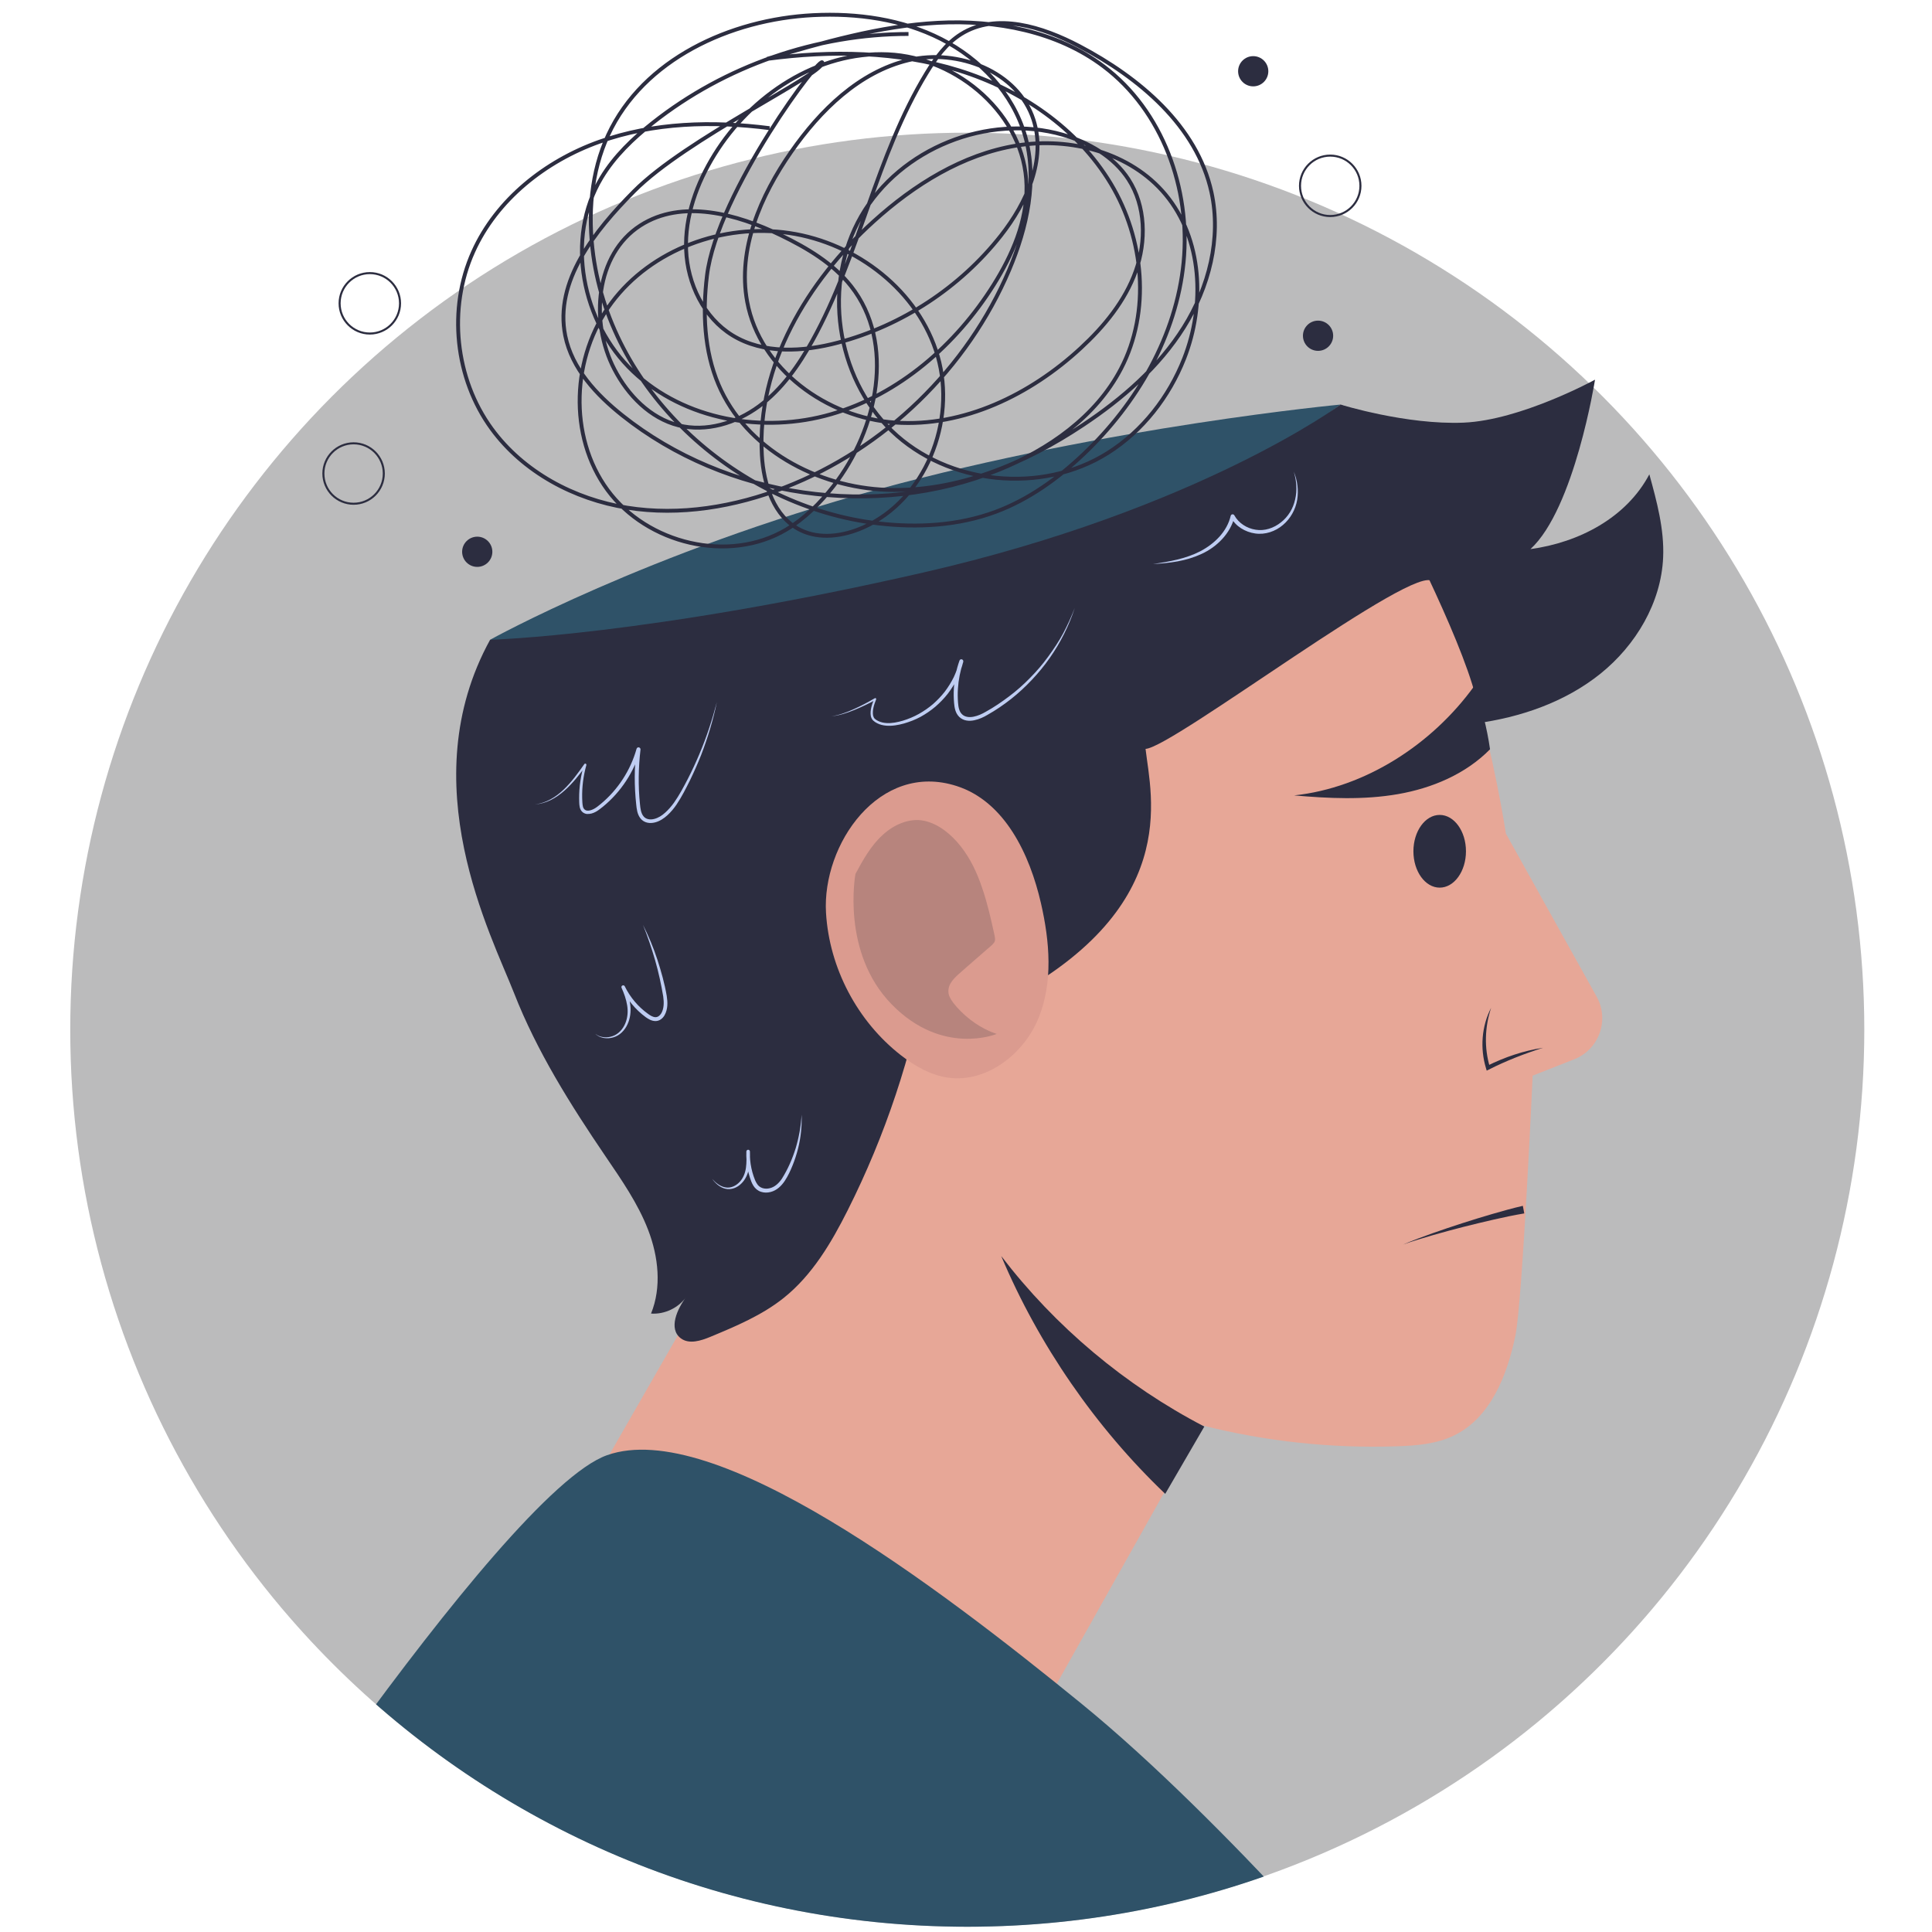 <?xml version="1.0" encoding="utf-8"?>
<!-- Generator: Adobe Illustrator 25.4.1, SVG Export Plug-In . SVG Version: 6.00 Build 0)  -->
<svg version="1.1" id="Layer_1" xmlns="http://www.w3.org/2000/svg" xmlns:xlink="http://www.w3.org/1999/xlink" x="0px" y="0px"
	 viewBox="0 0 500 500" style="enable-background:new 0 0 500 500;" xml:space="preserve">
<style type="text/css">
	.st0{clip-path:url(#SVGID_00000139258490826639499880000003051919649031784363_);fill:#BBBBBC;}
	.st1{clip-path:url(#SVGID_00000013189222037748792090000013164883880698543284_);fill:#2F5268;}
	.st2{clip-path:url(#SVGID_00000017474213839853960370000000969135544223756204_);}
	.st3{fill:none;stroke:#2C2D40;stroke-width:0.527;stroke-miterlimit:10;}
	.st4{fill:#2C2D40;}
	.st5{clip-path:url(#SVGID_00000060027645619265244240000001385391268167119796_);fill:#2C2D40;}
	.st6{clip-path:url(#SVGID_00000042013205411001457490000002475908527955325112_);fill:#E7A797;}
	.st7{clip-path:url(#SVGID_00000039851529777061791420000004522660213171478404_);fill:#2C2D40;}
	.st8{clip-path:url(#SVGID_00000079466553271833096810000001537840905251768736_);}
	.st9{fill:#DB9B8F;}
	.st10{fill:#B7847D;}
	.st11{clip-path:url(#SVGID_00000046301210458280672860000015215016431027029675_);}
	.st12{fill:#BFCDF2;}
	.st13{clip-path:url(#SVGID_00000102545242680453974230000006851390661749408941_);fill:#2C2D40;}
	.st14{clip-path:url(#SVGID_00000168810959684497917750000003284459361866321570_);fill:#2F5268;}
	.st15{clip-path:url(#SVGID_00000051378510602937326260000015222229231511280021_);fill:#E7A797;}
	.st16{clip-path:url(#SVGID_00000029739671443872178750000011670733202250516659_);}
	.st17{clip-path:url(#SVGID_00000062888176440809681910000000204614139847074720_);fill:#2C2D40;}
	.st18{clip-path:url(#SVGID_00000127730378172889375740000015386964351404589742_);}
	.st19{clip-path:url(#SVGID_00000091737955710439959760000015599505297382435200_);fill:#2C2D40;}
	.st20{clip-path:url(#SVGID_00000078745685341267674670000006312001700826570114_);fill:none;stroke:#2C2D40;stroke-miterlimit:10;}
</style>
<g id="BACKGROUND">
</g>
<g id="OBJECTS">
	<g>
		<g>
			<defs>
				<path id="SVGID_1_" d="M482.48,266.49c0,128.21-103.94,232.15-232.15,232.15S18.18,394.7,18.18,266.49S122.12-37.7,250.33-37.7
					C378.54-37.7,482.48,138.28,482.48,266.49z"/>
			</defs>
			<clipPath id="SVGID_00000030476405561555614070000004805915261349030035_">
				<use xlink:href="#SVGID_1_"  style="overflow:visible;"/>
			</clipPath>
			
				<circle style="clip-path:url(#SVGID_00000030476405561555614070000004805915261349030035_);fill:#BBBBBC;" cx="250.33" cy="266.49" r="232.15"/>
		</g>
		<g>
			<defs>
				<path id="SVGID_00000007402351239820713900000014180558851351139732_" d="M482.48,266.49c0,128.21-103.94,232.15-232.15,232.15
					S18.18,394.7,18.18,266.49S122.12-37.7,250.33-37.7C378.54-37.7,482.48,138.28,482.48,266.49z"/>
			</defs>
			<clipPath id="SVGID_00000088847316161777370590000006340195600697669269_">
				<use xlink:href="#SVGID_00000007402351239820713900000014180558851351139732_"  style="overflow:visible;"/>
			</clipPath>
			<path style="clip-path:url(#SVGID_00000088847316161777370590000006340195600697669269_);fill:#2F5268;" d="M126.84,165.57
				c0,0,40.72-22.66,100.52-38.97s119.58-21.9,119.58-21.9s-63.73,47.6-106.73,56.49C197.21,170.09,126.84,165.57,126.84,165.57z"/>
		</g>
		<g>
			<defs>
				<path id="SVGID_00000121971381960612772720000013684601782131364015_" d="M482.48,266.49c0,128.21-103.94,232.15-232.15,232.15
					S18.18,394.7,18.18,266.49S122.12-37.7,250.33-37.7C378.54-37.7,482.48,138.28,482.48,266.49z"/>
			</defs>
			<clipPath id="SVGID_00000075126338185730093950000013675047973157215364_">
				<use xlink:href="#SVGID_00000121971381960612772720000013684601782131364015_"  style="overflow:visible;"/>
			</clipPath>
			<g style="clip-path:url(#SVGID_00000075126338185730093950000013675047973157215364_);">
				<circle class="st3" cx="91.51" cy="122.55" r="7.82"/>
				<path class="st3" d="M336.44,48.09c0,4.32,3.5,7.82,7.82,7.82s7.82-3.5,7.82-7.82s-3.5-7.82-7.82-7.82
					S336.44,43.77,336.44,48.09z"/>
				<circle class="st3" cx="95.71" cy="78.5" r="7.82"/>
				<path class="st4" d="M119.6,142.8c0,2.16,1.75,3.91,3.91,3.91s3.91-1.75,3.91-3.91s-1.75-3.91-3.91-3.91
					C121.35,138.9,119.6,140.65,119.6,142.8z"/>
				<path class="st4" d="M320.42,18.44c0,2.16,1.75,3.91,3.91,3.91s3.91-1.75,3.91-3.91s-1.75-3.91-3.91-3.91
					C322.17,14.53,320.42,16.28,320.42,18.44z"/>
				<path class="st4" d="M337.2,86.89c0,2.16,1.75,3.91,3.91,3.91s3.91-1.75,3.91-3.91s-1.75-3.91-3.91-3.91
					C338.95,82.98,337.2,84.73,337.2,86.89z"/>
			</g>
		</g>
		<g>
			<defs>
				<path id="SVGID_00000148627833345136209870000013885767642116774329_" d="M482.48,266.49c0,128.21-103.94,232.15-232.15,232.15
					S18.18,394.7,18.18,266.49S122.12-37.7,250.33-37.7C378.54-37.7,482.48,138.28,482.48,266.49z"/>
			</defs>
			<clipPath id="SVGID_00000046330972460411406410000001192668812634982320_">
				<use xlink:href="#SVGID_00000148627833345136209870000013885767642116774329_"  style="overflow:visible;"/>
			</clipPath>
			<path style="clip-path:url(#SVGID_00000046330972460411406410000001192668812634982320_);fill:#2C2D40;" d="M346.94,104.7
				c0,0,17.02,5.3,31.84,4.68s34.01-11.12,34.01-11.12s-5.3,33.4-16.71,43.85c12.59-1.72,24.83-8.12,30.77-19.35
				c1.93,7.03,3.88,14.19,3.57,21.48c-0.5,11.74-7.06,22.74-16.22,30.11c-9.16,7.36-20.7,11.33-32.35,12.88"/>
		</g>
		<g>
			<defs>
				<path id="SVGID_00000156569910821403638850000001547770858338198924_" d="M482.48,266.49c0,128.21-103.94,232.15-232.15,232.15
					S18.18,394.7,18.18,266.49S122.12-37.7,250.33-37.7C378.54-37.7,482.48,138.28,482.48,266.49z"/>
			</defs>
			<clipPath id="SVGID_00000111889058384739204360000013763494557934489775_">
				<use xlink:href="#SVGID_00000156569910821403638850000001547770858338198924_"  style="overflow:visible;"/>
			</clipPath>
			<path style="clip-path:url(#SVGID_00000111889058384739204360000013763494557934489775_);fill:#E7A797;" d="M195.94,309.84
				l99.08-162.02l63.56-20.56c0,0,16.83,31.78,22.43,49.85c5.61,18.07,8.72,38.64,8.72,38.64l23.49,42.2
				c3.36,6.03,0.63,13.64-5.79,16.18l-10.78,4.25c0,0-2.64,58.34-4.46,67.24c-2.11,10.3-6.46,21.34-15.94,25.91
				c-4.51,2.18-9.66,2.6-14.67,2.77c-16.98,0.58-34.04-1.25-50.51-5.43l-53.89,95.91l-107.37-74.54L195.94,309.84z"/>
		</g>
		<g>
			<defs>
				<path id="SVGID_00000133517109750088143140000002673847558779914380_" d="M482.48,266.49c0,128.21-103.94,232.15-232.15,232.15
					S18.18,394.7,18.18,266.49S122.12-37.7,250.33-37.7C378.54-37.7,482.48,138.28,482.48,266.49z"/>
			</defs>
			<clipPath id="SVGID_00000044858733687836988070000016657398352979232656_">
				<use xlink:href="#SVGID_00000133517109750088143140000002673847558779914380_"  style="overflow:visible;"/>
			</clipPath>
			<path style="clip-path:url(#SVGID_00000044858733687836988070000016657398352979232656_);fill:#2C2D40;" d="M126.84,165.57
				c-20.38,37.05,0.33,76.44,6.21,91.47s14.55,28.8,23.62,42.16c4.15,6.11,8.43,12.23,11.08,19.13s3.52,14.78,0.74,21.62
				c3.55,0.25,7.17-1.5,9.19-4.42c-2.47,3.24-4.74,8.37-1.49,10.82c2.15,1.62,5.2,0.64,7.68-0.39c6.64-2.76,13.37-5.59,18.98-10.08
				c7.36-5.89,12.3-14.24,16.53-22.66c9.72-19.32,16.63-40.05,20.44-61.34c9.55-1.14-28.35,31.94,18.95,7.8s39.11-53.56,37.7-65.87
				c6.98-0.3,70.64-48.92,74.32-43.22c0.24,0.37,0.13,0.12,0.35,0.5c5.5-8.33,4.38-19.87-0.92-28.33
				c-5.29-8.47-14.08-14.22-23.3-18.05c0,0-36.6,27.12-108.07,43.48C167.38,164.54,126.84,165.57,126.84,165.57z"/>
		</g>
		<g>
			<defs>
				<path id="SVGID_00000055696011433195631150000003090400071872312718_" d="M482.48,266.49c0,128.21-103.94,232.15-232.15,232.15
					S18.18,394.7,18.18,266.49S122.12-37.7,250.33-37.7C378.54-37.7,482.48,138.28,482.48,266.49z"/>
			</defs>
			<clipPath id="SVGID_00000084528287712446226860000016268064986653198269_">
				<use xlink:href="#SVGID_00000055696011433195631150000003090400071872312718_"  style="overflow:visible;"/>
			</clipPath>
			<g style="clip-path:url(#SVGID_00000084528287712446226860000016268064986653198269_);">
				<path class="st9" d="M213.77,236.24c0.85,14.28,8.1,28.06,19.39,36.86c3.53,2.75,7.55,5.08,11.98,5.76
					c9.98,1.55,19.73-5.93,23.58-15.26c3.85-9.34,2.94-19.96,0.69-29.8c-2.91-12.73-9.39-26.37-21.81-30.37
					C227.56,196.96,212.72,218.55,213.77,236.24z"/>
				<path class="st10" d="M257.95,267.58c-4.28-1.7-8.07-4.61-10.79-8.32c-0.55-0.74-1.07-1.56-1.14-2.49
					c-0.14-1.76,1.34-3.19,2.69-4.33c2.73-2.31,5.47-4.61,8.2-6.92c0.55-0.46,1.11-0.95,1.36-1.62c0.27-0.74,0.11-1.55-0.05-2.32
					c-2.07-9.79-4.61-20.36-12.38-26.67c-2.1-1.7-4.58-3.04-7.27-3.31c-3.99-0.41-7.93,1.61-10.74,4.47
					c-2.82,2.86-4.69,6.49-6.44,10.1c0,0-3.8,20.28,9.39,33.77C243.95,273.42,257.95,267.58,257.95,267.58z"/>
				<g>
					<path class="st9" d="M221.37,226.16c1.62-3.79,3.46-7.6,6.4-10.68c1.49-1.51,3.26-2.77,5.24-3.61
						c1.98-0.84,4.23-1.22,6.42-0.86c2.19,0.34,4.21,1.31,5.96,2.56c1.74,1.27,3.32,2.73,4.66,4.4c2.7,3.33,4.53,7.23,5.89,11.2
						c1.35,3.98,2.25,8.06,3.09,12.12c0.1,0.51,0.23,1.06,0.23,1.71c0.02,0.63-0.2,1.42-0.61,1.95c-0.39,0.54-0.85,0.91-1.25,1.24
						l-1.2,0.99c-1.59,1.32-3.2,2.63-4.81,3.92l-2.41,1.95c-0.78,0.64-1.52,1.3-1.99,2.08c-0.49,0.77-0.6,1.63-0.25,2.48
						c0.34,0.84,1,1.67,1.61,2.47c2.47,3.23,5.82,5.79,9.58,7.51c-3.93-1.34-7.48-3.79-10.28-6.93c-0.68-0.81-1.38-1.58-1.87-2.64
						c-0.53-1.05-0.41-2.48,0.19-3.47c0.57-1.02,1.38-1.78,2.16-2.48l2.33-2.05c1.55-1.37,3.11-2.73,4.68-4.08
						c0.75-0.68,1.69-1.36,2.11-1.96c0.21-0.31,0.27-0.56,0.27-0.97c-0.01-0.39-0.11-0.85-0.22-1.35
						c-0.89-4.03-1.79-8.04-3.13-11.89c-1.28-3.85-3.03-7.56-5.5-10.7c-2.45-3.11-5.7-5.84-9.51-6.66
						c-1.89-0.39-3.89-0.15-5.74,0.55c-1.86,0.69-3.57,1.81-5.04,3.18C225.38,218.86,223.36,222.55,221.37,226.16z"/>
				</g>
			</g>
		</g>
		<g>
			<defs>
				<path id="SVGID_00000111163684584908238970000010817280876731560600_" d="M482.48,266.49c0,128.21-103.94,232.15-232.15,232.15
					S18.18,394.7,18.18,266.49S122.12-37.7,250.33-37.7C378.54-37.7,482.48,138.28,482.48,266.49z"/>
			</defs>
			<clipPath id="SVGID_00000129904283453746063320000003111707191866799492_">
				<use xlink:href="#SVGID_00000111163684584908238970000010817280876731560600_"  style="overflow:visible;"/>
			</clipPath>
			<g style="clip-path:url(#SVGID_00000129904283453746063320000003111707191866799492_);">
				<g>
					<path class="st12" d="M185.52,181.71c-0.96,4.65-2.35,9.22-4.06,13.67c-0.88,2.22-1.84,4.4-2.88,6.54
						c-1.06,2.13-2.13,4.27-3.48,6.28c-0.68,1-1.46,1.95-2.37,2.78c-0.9,0.82-1.99,1.56-3.25,1.87c-0.63,0.15-1.31,0.21-1.98,0.05
						c-0.67-0.15-1.31-0.54-1.74-1.09c-0.87-1.12-0.98-2.45-1.11-3.61c-0.51-4.76-0.52-9.58,0.07-14.33l1.01,0.2
						c-1.65,5.74-5.07,10.92-9.68,14.69c-1.12,0.88-2.42,2.03-4.22,1.89c-0.44-0.06-0.9-0.27-1.21-0.61
						c-0.33-0.33-0.5-0.77-0.59-1.17c-0.16-0.81-0.13-1.53-0.15-2.27c-0.01-2.97,0.42-5.93,1.29-8.76l0.53,0.26
						c-1.67,2.31-3.45,4.59-5.6,6.5c-1.08,0.95-2.25,1.8-3.54,2.44s-2.69,1.04-4.12,1.13c2.87-0.31,5.4-1.88,7.43-3.82
						c2.05-1.95,3.72-4.27,5.35-6.6c0.09-0.13,0.28-0.17,0.41-0.07c0.11,0.07,0.15,0.21,0.12,0.32v0.01
						c-0.79,2.79-1.15,5.69-1.08,8.58c0.03,0.71,0.04,1.48,0.18,2.1c0.14,0.63,0.55,1.04,1.11,1.1c0.57,0.06,1.24-0.17,1.82-0.49
						c0.59-0.31,1.13-0.79,1.7-1.24c4.44-3.68,7.71-8.73,9.26-14.27c0.08-0.28,0.36-0.44,0.64-0.36c0.25,0.07,0.4,0.31,0.38,0.56
						c-0.55,4.68-0.62,9.42-0.14,14.11c0.11,1.16,0.26,2.33,0.89,3.12c0.61,0.81,1.72,1,2.77,0.73c1.07-0.26,2.02-0.87,2.87-1.64
						c0.85-0.77,1.61-1.64,2.29-2.59c1.34-1.9,2.46-4.01,3.55-6.11c1.08-2.1,2.08-4.25,3-6.44
						C182.84,190.82,184.32,186.31,185.52,181.71z"/>
				</g>
				<g>
					<path class="st12" d="M166.41,239.37c1.45,2.88,2.7,5.87,3.71,8.95c1,3.08,1.88,6.19,2.43,9.42c0.25,1.61,0.34,3.42-0.58,5.03
						c-0.23,0.39-0.54,0.76-0.95,1.04c-0.4,0.29-0.92,0.45-1.42,0.44c-1.02-0.02-1.81-0.54-2.49-1.01
						c-2.67-1.96-4.83-4.59-6.24-7.57l0.84-0.39c0.66,1.52,1.22,3.13,1.41,4.82c0.2,1.68,0,3.44-0.72,4.99
						c-0.7,1.54-2,2.9-3.65,3.37c-1.6,0.5-3.5,0.25-4.7-0.91c1.3,1.03,3.11,1.13,4.58,0.57c1.5-0.55,2.6-1.84,3.2-3.28
						c0.61-1.46,0.73-3.08,0.48-4.64c-0.25-1.56-0.78-3.08-1.45-4.55c-0.11-0.23,0-0.51,0.23-0.61s0.5-0.01,0.61,0.22v0.01
						c1.38,2.83,3.47,5.3,6.02,7.12c0.61,0.45,1.27,0.84,1.89,0.85c0.6,0.03,1.15-0.38,1.52-0.98c0.73-1.23,0.73-2.85,0.51-4.39
						c-0.53-3.13-1.21-6.29-2.1-9.37C168.65,245.41,167.61,242.36,166.41,239.37z"/>
				</g>
				<g>
					<path class="st12" d="M207.45,288.48c0.11,2.95-0.19,5.95-0.93,8.84c-0.37,1.44-0.83,2.87-1.39,4.26s-1.18,2.74-2.03,4.03
						c-0.84,1.26-2.06,2.48-3.68,2.88c-0.79,0.2-1.65,0.22-2.47-0.05c-0.82-0.25-1.54-0.87-1.97-1.57c-0.44-0.7-0.69-1.44-0.92-2.15
						c-0.23-0.72-0.42-1.46-0.56-2.2c-0.29-1.49-0.4-3.01-0.34-4.52c0.01-0.25,0.22-0.45,0.47-0.45c0.24,0.01,0.44,0.21,0.45,0.45
						c0.03,1.42,0.05,2.89-0.24,4.35c-0.27,1.44-0.89,2.9-1.98,3.95c-1.04,1.06-2.63,1.71-4.11,1.35c-1.47-0.34-2.59-1.4-3.44-2.53
						c0.96,1.04,2.13,1.98,3.5,2.19c1.37,0.22,2.7-0.45,3.61-1.43c0.94-0.99,1.44-2.3,1.63-3.66c0.19-1.36,0.14-2.77,0.1-4.19h0.92
						c-0.04,1.44,0.09,2.89,0.39,4.29c0.15,0.7,0.34,1.4,0.57,2.08c0.23,0.68,0.48,1.36,0.84,1.9c0.65,1.15,2.01,1.54,3.31,1.22
						c1.3-0.29,2.36-1.28,3.15-2.44c1.53-2.41,2.73-5.15,3.59-7.93C206.76,294.34,207.29,291.44,207.45,288.48z"/>
				</g>
				<g>
					<path class="st12" d="M278.15,157.33c-1.5,4.6-3.7,8.99-6.49,12.97c-1.39,2-2.95,3.88-4.62,5.65
						c-1.67,1.77-3.46,3.44-5.38,4.95s-3.94,2.89-6.07,4.09c-1.05,0.63-2.22,1.16-3.48,1.42c-0.63,0.13-1.3,0.18-1.98,0.06
						c-0.67-0.11-1.35-0.43-1.86-0.92c-1.06-1.02-1.25-2.45-1.36-3.65c-0.1-1.23-0.13-2.47-0.05-3.7c0.12-2.47,0.63-4.91,1.45-7.23
						v-0.01c0.09-0.27,0.38-0.41,0.65-0.31c0.25,0.09,0.39,0.35,0.33,0.6c-0.37,1.51-0.9,2.98-1.56,4.38
						c-0.69,1.39-1.52,2.7-2.46,3.93c-0.96,1.22-2.04,2.33-3.21,3.34c-1.18,1-2.47,1.87-3.82,2.62c-1.36,0.73-2.81,1.29-4.3,1.72
						c-1.48,0.4-3.03,0.7-4.62,0.56c-0.78-0.07-1.58-0.25-2.3-0.62c-0.37-0.18-0.7-0.4-1.01-0.68c-0.35-0.3-0.52-0.73-0.63-1.13
						c-0.16-0.83-0.05-1.63,0.13-2.38c0.19-0.76,0.45-1.48,0.79-2.19l0.34,0.31c-1.81,0.98-3.66,1.87-5.56,2.64
						c-0.95,0.39-1.91,0.75-2.9,1.03c-0.99,0.28-1.99,0.52-3.02,0.57c1.02-0.1,2.01-0.38,2.97-0.7c0.97-0.32,1.91-0.71,2.84-1.13
						c1.86-0.83,3.67-1.79,5.43-2.82c0.11-0.07,0.26-0.03,0.33,0.09c0.04,0.07,0.04,0.14,0.02,0.21l-0.01,0.02
						c-0.54,1.34-1.04,2.87-0.77,4.22c0.1,0.31,0.23,0.62,0.47,0.81c0.25,0.22,0.56,0.42,0.88,0.56c0.64,0.31,1.35,0.46,2.07,0.51
						c1.45,0.1,2.92-0.21,4.34-0.63c1.42-0.44,2.79-1.01,4.09-1.74c1.29-0.73,2.52-1.57,3.65-2.54c1.11-0.98,2.14-2.05,3.05-3.22
						c0.89-1.18,1.68-2.45,2.33-3.77c0.62-1.34,1.11-2.74,1.46-4.18l0.98,0.28c-0.77,2.24-1.23,4.59-1.38,6.96
						c-0.08,1.18-0.06,2.37,0.03,3.55c0.09,1.16,0.29,2.33,1.04,3.02c0.72,0.72,1.87,0.85,2.97,0.63c1.11-0.22,2.19-0.69,3.21-1.3
						c2.1-1.15,4.08-2.52,6-3.96s3.72-3.04,5.4-4.76c1.69-1.71,3.27-3.53,4.68-5.48c1.42-1.94,2.77-3.95,3.91-6.07
						C276.27,161.79,277.28,159.59,278.15,157.33z"/>
				</g>
				<g>
					<path class="st12" d="M334.83,122.06c0.95,2.27,1.28,4.83,0.88,7.31c-0.42,2.48-1.72,4.84-3.68,6.49
						c-1.93,1.66-4.61,2.59-7.2,2.2c-2.55-0.36-5.06-1.82-6.29-4.2l0.95-0.12c-0.53,2.19-1.7,4.16-3.2,5.78s-3.32,2.92-5.31,3.83
						c-1.98,0.92-4.08,1.54-6.19,1.93c-2.12,0.38-4.26,0.59-6.4,0.69c4.23-0.61,8.5-1.37,12.26-3.31c1.85-0.98,3.56-2.24,4.95-3.78
						s2.44-3.38,2.9-5.38c0.06-0.28,0.34-0.45,0.61-0.39c0.15,0.03,0.27,0.13,0.33,0.25l0.01,0.01c1.09,2,3.23,3.38,5.52,3.72
						c2.3,0.39,4.68-0.42,6.52-1.89c1.87-1.45,3.18-3.59,3.69-5.95C335.73,126.92,335.55,124.41,334.83,122.06z"/>
				</g>
			</g>
		</g>
		<g>
			<defs>
				<path id="SVGID_00000135685612426692765940000013600716762339544749_" d="M482.48,266.49c0,128.21-103.94,232.15-232.15,232.15
					S18.18,394.7,18.18,266.49S122.12-37.7,250.33-37.7C378.54-37.7,482.48,138.28,482.48,266.49z"/>
			</defs>
			<clipPath id="SVGID_00000175320260394658276390000008400818135582346886_">
				<use xlink:href="#SVGID_00000135685612426692765940000013600716762339544749_"  style="overflow:visible;"/>
			</clipPath>
			<path style="clip-path:url(#SVGID_00000175320260394658276390000008400818135582346886_);fill:#2C2D40;" d="M311.68,369.19
				c-20.46-10.63-38.54-25.81-52.56-44.12c9.68,22.98,24.41,44.32,42.44,61.54"/>
		</g>
		<g>
			<defs>
				<path id="SVGID_00000050641268099710875210000014497744740957464714_" d="M482.48,266.49c0,128.21-103.94,232.15-232.15,232.15
					S18.18,394.7,18.18,266.49S122.12-37.7,250.33-37.7C378.54-37.7,482.48,138.28,482.48,266.49z"/>
			</defs>
			<clipPath id="SVGID_00000173152595398958902080000005546500784625876376_">
				<use xlink:href="#SVGID_00000050641268099710875210000014497744740957464714_"  style="overflow:visible;"/>
			</clipPath>
			<path style="clip-path:url(#SVGID_00000173152595398958902080000005546500784625876376_);fill:#2F5268;" d="M45.99,514.99
				c0,0,83.34-128.55,111.12-138.39c27.78-9.84,85.07,33.57,122.69,64.24s81.6,82.83,81.6,82.83L45.99,514.99z"/>
		</g>
		<g>
			<defs>
				<path id="SVGID_00000021816325601562297030000014207231813483704494_" d="M482.48,266.49c0,128.21-103.94,232.15-232.15,232.15
					S18.18,394.7,18.18,266.49S122.12-37.7,250.33-37.7C378.54-37.7,482.48,138.28,482.48,266.49z"/>
			</defs>
			<clipPath id="SVGID_00000102539978235019176120000004903563186825262466_">
				<use xlink:href="#SVGID_00000021816325601562297030000014207231813483704494_"  style="overflow:visible;"/>
			</clipPath>
			<path style="clip-path:url(#SVGID_00000102539978235019176120000004903563186825262466_);fill:#E7A797;" d="M316.46,264.31
				c0.86,9.03,13.11,15.24,27.34,13.88c14.24-1.36,25.08-9.79,24.21-18.81c-0.86-9.03-13.11-15.24-27.34-13.88
				C326.44,246.86,315.6,255.28,316.46,264.31z"/>
		</g>
		<g>
			<defs>
				<path id="SVGID_00000039109502127644052340000006561612517695551121_" d="M482.48,266.49c0,128.21-103.94,232.15-232.15,232.15
					S18.18,394.7,18.18,266.49S122.12-37.7,250.33-37.7C378.54-37.7,482.48,138.28,482.48,266.49z"/>
			</defs>
			<clipPath id="SVGID_00000173147341894472940050000004038931520701283758_">
				<use xlink:href="#SVGID_00000039109502127644052340000006561612517695551121_"  style="overflow:visible;"/>
			</clipPath>
			<g style="clip-path:url(#SVGID_00000173147341894472940050000004038931520701283758_);">
				<path class="st4" d="M399.32,271.17c-4.83,1.54-9.52,3.35-14,5.63l-0.56,0.28l-0.18-0.6c-1.58-5.16-1.14-10.95,1.32-15.66
					c-1.66,5.02-1.81,10.41-0.32,15.36l-0.74-0.32C389.41,273.59,394.3,271.92,399.32,271.17z"/>
			</g>
		</g>
		<g>
			<defs>
				<path id="SVGID_00000019648232195643490460000010609728895200431261_" d="M482.48,266.49c0,128.21-103.94,232.15-232.15,232.15
					S18.18,394.7,18.18,266.49S122.12-37.7,250.33-37.7C378.54-37.7,482.48,138.28,482.48,266.49z"/>
			</defs>
			<clipPath id="SVGID_00000060729120649276317720000015974148555747279753_">
				<use xlink:href="#SVGID_00000019648232195643490460000010609728895200431261_"  style="overflow:visible;"/>
			</clipPath>
			<path style="clip-path:url(#SVGID_00000060729120649276317720000015974148555747279753_);fill:#2C2D40;" d="M379.39,220.31
				c0,5.19-3.05,9.41-6.8,9.41s-6.8-4.21-6.8-9.41c0-5.19,3.05-9.41,6.8-9.41S379.39,215.12,379.39,220.31z"/>
		</g>
		<g>
			<defs>
				<path id="SVGID_00000079485153843858940100000015249170667099534254_" d="M482.48,266.49c0,128.21-103.94,232.15-232.15,232.15
					S18.18,394.7,18.18,266.49S122.12-37.7,250.33-37.7C378.54-37.7,482.48,138.28,482.48,266.49z"/>
			</defs>
			<clipPath id="SVGID_00000044872444292576832020000017420191205971057067_">
				<use xlink:href="#SVGID_00000079485153843858940100000015249170667099534254_"  style="overflow:visible;"/>
			</clipPath>
			<g style="clip-path:url(#SVGID_00000044872444292576832020000017420191205971057067_);">
				<path class="st4" d="M394.48,314.03c-2.63,0.44-5.28,1-7.91,1.6s-5.26,1.24-7.88,1.9c-2.62,0.67-5.23,1.37-7.83,2.12
					c-2.6,0.75-5.19,1.52-7.74,2.44c2.49-1.07,5.04-2.01,7.59-2.92c2.56-0.9,5.13-1.77,7.71-2.6c2.58-0.83,5.18-1.63,7.78-2.39
					c2.61-0.76,5.22-1.49,7.91-2.11L394.48,314.03z"/>
			</g>
		</g>
		<g>
			<defs>
				<path id="SVGID_00000051358517141164989230000017331102471484466598_" d="M482.48,266.49c0,128.21-103.94,232.15-232.15,232.15
					S18.18,394.7,18.18,266.49S122.12-37.7,250.33-37.7C378.54-37.7,482.48,138.28,482.48,266.49z"/>
			</defs>
			<clipPath id="SVGID_00000173144392404693067750000005210801590038586795_">
				<use xlink:href="#SVGID_00000051358517141164989230000017331102471484466598_"  style="overflow:visible;"/>
			</clipPath>
			<path style="clip-path:url(#SVGID_00000173144392404693067750000005210801590038586795_);fill:#2C2D40;" d="M385.62,193.91
				c-6.29,6.41-14.99,10.07-23.83,11.61c-8.85,1.54-17.92,1.12-26.87,0.33c18.4-1.96,35.69-13.21,46.54-28.2
				C383.47,183.12,384.78,188.14,385.62,193.91z"/>
		</g>
		<g>
			<defs>
				<path id="SVGID_00000088123871831610560660000015446741081568818053_" d="M482.48,266.49c0,128.21-103.94,232.15-232.15,232.15
					S18.18,394.7,18.18,266.49S122.12-37.7,250.33-37.7C378.54-37.7,482.48,138.28,482.48,266.49z"/>
			</defs>
			<clipPath id="SVGID_00000005949761103717375370000006319361609910298502_">
				<use xlink:href="#SVGID_00000088123871831610560660000015446741081568818053_"  style="overflow:visible;"/>
			</clipPath>
			
				<path style="clip-path:url(#SVGID_00000005949761103717375370000006319361609910298502_);fill:none;stroke:#2C2D40;stroke-miterlimit:10;" d="
				M235.12,8.79c-23.8,0.01-47.51,8.25-66.18,23c-5.11,4.04-9.91,8.62-13.27,14.2c-9.44,15.68-5.1,37.55,8.18,50.15
				c13.28,12.6,33.71,16.14,51.29,11.04s32.28-17.95,42.01-33.45c4.86-7.75,8.68-16.54,8.51-25.69
				c-0.35-18.13-17.73-33.19-35.85-33.99s-35.37,10.56-44.91,25.99c-4.58,7.41-7.69,15.99-7.33,24.69c0.36,8.71,4.57,17.5,12,22.05
				c8.01,4.91,18.25,4.29,27.33,1.88c16.53-4.38,31.56-14.26,42.14-27.7c6.68-8.49,11.74-19.65,8.44-29.94
				c-4.01-12.52-19.55-18.53-32.34-15.46c-12.78,3.07-22.86,12.96-30.38,23.74c-7.92,11.36-13.92,25.19-11.39,38.8
				c3.24,17.44,20.6,30.05,38.3,31.26c17.7,1.22,35.01-7.22,48.03-19.27c6.05-5.59,11.45-12.15,14.23-19.91
				c2.77-7.76,2.6-16.86-1.88-23.77c-3.81-5.88-10.3-9.59-17.03-11.54c-19.39-5.59-42.02,3.54-52.11,21.01
				c-10.09,17.48-6.66,41.64,7.88,55.63c14.54,13.99,38.82,16.47,55.9,5.72c9.01-5.68,15.87-14.52,19.77-24.43
				c5.47-13.91,4.73-30.97-4.84-42.46c-9.06-10.88-24.58-14.95-38.54-12.67s-26.5,10.13-36.99,19.62
				c-17.13,15.49-30.24,37.38-28.92,60.44c0.43,7.64,3.13,16.07,9.99,19.45c5.01,2.47,11.11,1.59,16.22-0.67
				c16.08-7.11,24.19-27.41,19.31-44.29c-4.88-16.89-21-29.32-38.39-31.91c-17.12-2.56-35.67,4.18-46.03,18.04
				s-11.28,34.51-1.04,48.46s31.34,19.08,46.22,10.26c4.8-2.85,8.81-6.87,12.24-11.27c11.48-14.72,16.11-37.07,4.56-51.73
				c-4.67-5.93-11.37-9.88-18.16-13.18c-11.44-5.55-25.66-9.42-36.35-2.55c-11.65,7.49-13.13,24.95-6.74,37.23
				c3.49,6.72,9.26,12.66,16.6,14.51c7.15,1.8,14.89-0.56,20.82-4.93s10.27-10.57,13.84-17.02c12.16-21.98,16.44-47.75,29.51-69.2
				c2.36-3.88,5.1-7.69,8.95-10.1c9.11-5.71,21.07-1.9,30.59,3.1c15.54,8.18,30.45,20.66,34.21,37.81
				c2.61,11.92-0.67,24.62-7.15,34.96c-6.48,10.34-15.93,18.52-26.08,25.28c-15.06,10.04-32.62,17.41-50.71,16.79
				s-36.54-10.57-43.63-27.23c-3.74-8.8-4.13-18.7-2.99-28.19c2.6-21.63,30.26-58.33,29.85-55.04c-0.41,3.29-35.29,19.62-48.74,33.2
				c-10.14,10.23-20.65,23.28-17.78,37.4c1.72,8.47,8.04,15.25,14.8,20.63c26.89,21.38,65.48,26.96,97.33,14.08
				c12.97-5.25,25.2-13.78,31.68-26.18c7.74-14.81,5.99-33.58-2.62-47.9s-23.34-24.35-39.3-29.32c-15.96-4.96-33.08-5.19-49.65-2.98
				c14.48-4.26,29.11-8.54,44.18-9.34c15.07-0.8,30.84,2.19,42.89,11.27c15.24,11.47,22.57,31.71,20.71,50.7
				c-1.86,18.99-12.06,36.55-25.9,49.68c-6.62,6.29-14.2,11.73-22.76,14.92c-9.62,3.58-20.17,4.17-30.36,2.98
				c-36.08-4.2-68.79-33.38-73.75-69.36c-1.45-10.53-0.61-21.57,3.87-31.21C166.48,15.36,188.97,5,210.47,3.92
				c11.34-0.57,22.98,1.04,33.1,6.19s18.58,14.08,21.71,25c3.28,11.43,0.54,23.79-4.1,34.74c-10.81,25.49-32.24,46.28-58.06,56.3
				c-12.94,5.02-27.12,7.42-40.82,5.24c-13.71-2.18-26.88-9.22-35.07-20.43c-9.48-12.99-11.38-31.13-4.78-45.79
				c6.09-13.55,18.7-23.51,32.7-28.5s29.29-5.39,44.02-3.5"/>
		</g>
	</g>
</g>
</svg>
